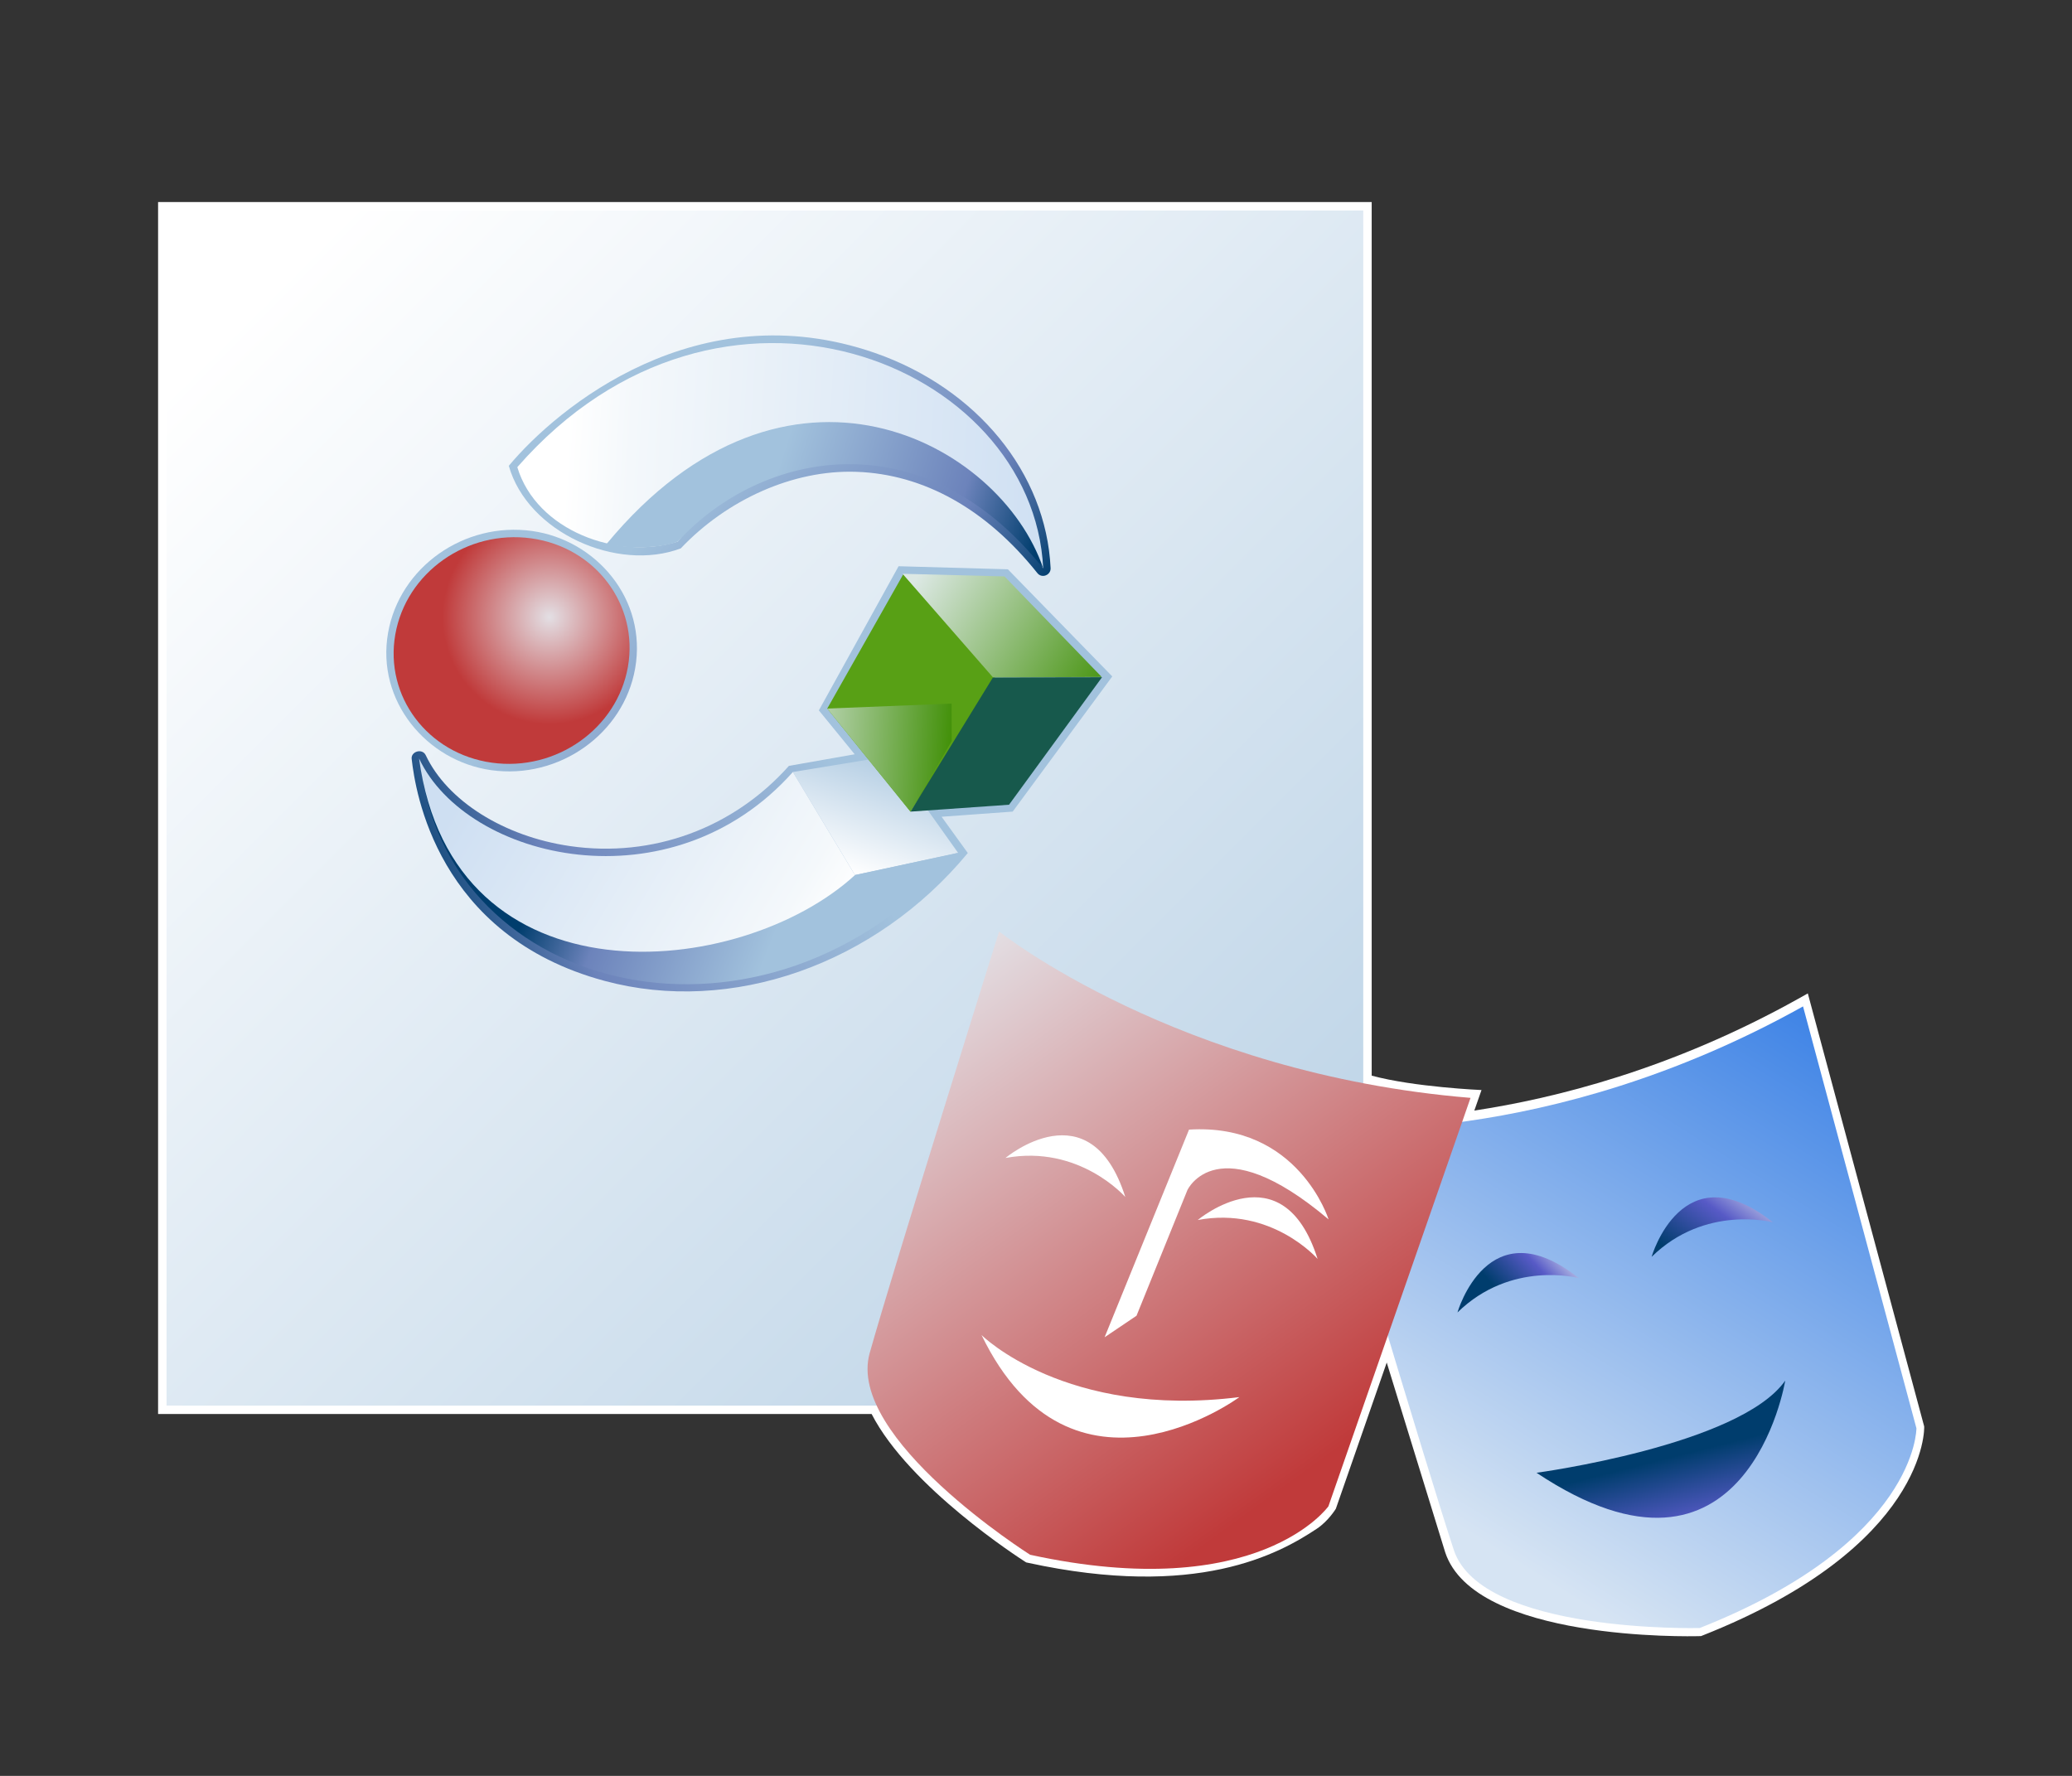 <?xml version="1.0" encoding="UTF-8"?>
<svg xmlns="http://www.w3.org/2000/svg" xmlns:xlink="http://www.w3.org/1999/xlink" contentScriptType="text/ecmascript" width="84" baseProfile="tiny" zoomAndPan="magnify" contentStyleType="text/css" viewBox="0 0 84 72" height="72" preserveAspectRatio="xMidYMid meet" version="1.1">
    <rect x="0" y="0" width="84" height="72" fill="#333333" stroke="none"/>
    <g>
        <g>
            <path fill="#ffffff" d="M 6.409 8.192 L 6.409 57.329 C 6.409 57.329 34.954 57.329 35.336 57.329 C 36.865 60.301 41.357 63.187 41.552 63.313 L 41.603 63.345 L 41.662 63.358 C 48.518 64.853 51.851 63.0 53.384 61.98 C 53.851 61.672 54.156 61.17 54.156 61.17 C 54.156 61.17 55.712 56.694 56.219 55.242 C 56.701 56.813 58.589 62.936 58.589 62.936 C 59.778 66.538 68.521 66.346 68.893 66.334 L 68.955 66.334 L 69.013 66.312 C 78.146 62.697 78.018 57.874 78.007 57.83 L 73.29 40.276 L 72.906 40.491 C 67.763 43.362 63.031 44.532 59.77 45.026 C 59.842 44.825 60.061 44.194 60.061 44.194 C 60.061 44.194 57.33 44.076 55.609 43.61 C 55.609 43.021 55.609 8.192 55.609 8.192 L 6.409 8.192 L 6.409 8.192 z "/>
            <linearGradient x1="-729.757" gradientTransform="matrix(1.19 0 0 -1.19 875.673 1351.901)" y1="1128.317" x2="-678.459" gradientUnits="userSpaceOnUse" y2="1077.02" xlink:type="simple" xlink:actuate="onLoad" id="XMLID_18_" xlink:show="other">
                <stop stop-color="#ffffff" offset="0"/>
                <stop stop-color="#ffffff" offset="0.05"/>
                <stop stop-color="#a2c2dd" offset="1"/>
            </linearGradient>
            <rect x="6.752" width="48.515" fill="url(#XMLID_18_)" y="8.535" height="48.453"/>
            <linearGradient x1="-718.712" gradientTransform="matrix(1.19 0 0 -1.19 875.673 1351.901)" y1="1113.865" x2="-707.637" gradientUnits="userSpaceOnUse" y2="1105.649" xlink:type="simple" xlink:actuate="onLoad" id="XMLID_19_" xlink:show="other">
                <stop stop-color="#a2c2dd" offset="0"/>
                <stop stop-color="#a2c2dd" offset="0.1"/>
                <stop stop-color="#6c83bb" offset="0.71"/>
                <stop stop-color="#003d6d" offset="0.99"/>
                <stop stop-color="#003d6d" offset="1"/>
            </linearGradient>
            <path fill="url(#XMLID_19_)" d="M 15.733 25.654 C 15.244 28.425 17.305 30.86 19.914 31.225 L 19.914 31.225 C 22.663 31.608 25.281 29.757 25.749 27.102 C 26.242 24.291 24.164 21.891 21.569 21.528 C 18.816 21.145 16.199 22.996 15.733 25.654 z "/>
            <linearGradient x1="-712.597" gradientTransform="matrix(1.19 0 0 -1.19 875.673 1351.901)" y1="1121.941" x2="-701.786" gradientUnits="userSpaceOnUse" y2="1113.783" xlink:type="simple" xlink:actuate="onLoad" id="XMLID_20_" xlink:show="other">
                <stop stop-color="#a2c2dd" offset="0"/>
                <stop stop-color="#a2c2dd" offset="0.1"/>
                <stop stop-color="#6c83bb" offset="0.71"/>
                <stop stop-color="#003d6d" offset="0.99"/>
                <stop stop-color="#003d6d" offset="1"/>
            </linearGradient>
            <path fill="url(#XMLID_20_)" d="M 20.627 18.886 C 21.39 21.585 25.016 23.209 27.599 22.233 C 29.464 20.265 32.146 19.039 34.716 19.129 C 37.452 19.223 39.99 20.643 42.057 23.237 C 42.241 23.466 42.605 23.314 42.592 23.034 C 42.409 19.18 39.613 15.754 35.47 14.309 C 28.286 11.815 22.605 16.513 20.627 18.886 z "/>
            <linearGradient x1="-705.726" gradientTransform="matrix(1.19 0 0 -1.19 875.673 1351.901)" y1="1110.035" x2="-721.119" gradientUnits="userSpaceOnUse" y2="1103.649" xlink:type="simple" xlink:actuate="onLoad" id="XMLID_21_" xlink:show="other">
                <stop stop-color="#a2c2dd" offset="0"/>
                <stop stop-color="#a2c2dd" offset="0.1"/>
                <stop stop-color="#6c83bb" offset="0.71"/>
                <stop stop-color="#003d6d" offset="0.99"/>
                <stop stop-color="#003d6d" offset="1"/>
            </linearGradient>
            <path fill="url(#XMLID_21_)" d="M 33.197 28.801 L 34.65 30.581 L 31.983 31.051 C 29.739 33.572 26.464 34.789 23.107 34.303 C 20.427 33.913 18.133 32.47 17.261 30.621 C 17.12 30.32 16.635 30.47 16.692 30.788 C 16.837 32.05 17.698 37.93 24.506 39.767 C 29.63 41.152 35.484 39.121 39.235 34.584 L 38.173 33.114 L 41.055 32.905 L 45.092 27.424 L 40.86 23.081 L 36.429 22.957 L 33.197 28.801 z "/>
            <linearGradient x1="-716.562" gradientTransform="matrix(1.19 0 0 -1.19 875.673 1351.901)" y1="1120.74" x2="-699.817" gradientUnits="userSpaceOnUse" y2="1119.752" xlink:type="simple" xlink:actuate="onLoad" id="XMLID_22_" xlink:show="other">
                <stop stop-color="#ffffff" offset="0"/>
                <stop stop-color="#f4f8fb" offset="0.13"/>
                <stop stop-color="#cedff2" offset="1"/>
            </linearGradient>
            <path fill="url(#XMLID_22_)" d="M 20.972 18.94 C 29.188 9.542 41.897 14.704 42.292 23.048 C 38.357 17.193 30.7 17.85 27.482 21.955 C 25.058 22.725 21.748 21.523 20.972 18.94 z "/>
            <linearGradient x1="-710.721" gradientTransform="matrix(1.19 0 0 -1.19 875.673 1351.901)" y1="1119.209" x2="-700.865" gradientUnits="userSpaceOnUse" y2="1116.102" xlink:type="simple" xlink:actuate="onLoad" id="XMLID_23_" xlink:show="other">
                <stop stop-color="#a2c2dd" offset="0"/>
                <stop stop-color="#a2c2dd" offset="0.1"/>
                <stop stop-color="#6c83bb" offset="0.71"/>
                <stop stop-color="#003d6d" offset="0.99"/>
                <stop stop-color="#003d6d" offset="1"/>
            </linearGradient>
            <path fill="url(#XMLID_23_)" d="M 24.6 22.042 C 31.888 13.242 40.554 17.905 42.293 23.046 C 37.397 16.904 30.848 18.283 27.483 21.953 C 26.622 22.313 24.862 22.194 24.6 22.042 z "/>
            <radialGradient gradientTransform="matrix(1.19 0 0 -1.19 875.673 1351.901)" gradientUnits="userSpaceOnUse" xlink:type="simple" r="3.651" xlink:actuate="onLoad" cx="-717.146" id="XMLID_24_" cy="1115.019" xlink:show="other">
                <stop stop-color="#e3dfe4" offset="0"/>
                <stop stop-color="#c03a3a" offset="1"/>
            </radialGradient>
            <path fill="url(#XMLID_24_)" d="M 25.456 27.035 C 25.014 29.546 22.544 31.285 19.942 30.922 C 17.338 30.561 15.584 28.232 16.026 25.722 C 16.467 23.207 18.937 21.467 21.542 21.827 C 24.144 22.19 25.896 24.522 25.456 27.035 z "/>
            <linearGradient x1="-706.657" gradientTransform="matrix(1.19 0 0 -1.19 875.673 1351.901)" y1="1105.328" x2="-704.762" gradientUnits="userSpaceOnUse" y2="1110.774" xlink:type="simple" xlink:actuate="onLoad" id="XMLID_25_" xlink:show="other">
                <stop stop-color="#ffffff" offset="0"/>
                <stop stop-color="#ffffff" offset="0.15"/>
                <stop stop-color="#a2c2dd" offset="1"/>
            </linearGradient>
            <polygon fill="url(#XMLID_25_)" points="32.144,31.299 34.662,35.478 38.842,34.578 36.055,30.657   "/>
            <linearGradient x1="-708.453" gradientTransform="matrix(1.19 0 0 -1.19 875.673 1351.901)" y1="1104.28" x2="-717.048" gradientUnits="userSpaceOnUse" y2="1107.609" xlink:type="simple" xlink:actuate="onLoad" id="XMLID_26_" xlink:show="other">
                <stop stop-color="#a2c2dd" offset="0"/>
                <stop stop-color="#a2c2dd" offset="0.1"/>
                <stop stop-color="#6c83bb" offset="0.71"/>
                <stop stop-color="#003d6d" offset="0.99"/>
                <stop stop-color="#003d6d" offset="1"/>
            </linearGradient>
            <path fill="url(#XMLID_26_)" d="M 17.047 30.93 C 18.045 40.388 31.072 43.568 38.842 34.578 L 34.661 35.477 C 34.662 35.478 20.068 39.131 17.047 30.93 z "/>
            <linearGradient x1="-707.943" gradientTransform="matrix(1.19 0 0 -1.19 875.673 1351.901)" y1="1103.556" x2="-719.257" gradientUnits="userSpaceOnUse" y2="1110.42" xlink:type="simple" xlink:actuate="onLoad" id="XMLID_27_" xlink:show="other">
                <stop stop-color="#ffffff" offset="0"/>
                <stop stop-color="#f4f8fb" offset="0.13"/>
                <stop stop-color="#cedff2" offset="1"/>
            </linearGradient>
            <path fill="url(#XMLID_27_)" d="M 34.662 35.478 C 30.01 39.742 18.352 40.848 16.989 30.751 C 18.935 34.881 27.219 36.833 32.144 31.3 L 34.662 35.478 z "/>
            <polygon fill="#58a015" points="36.912,32.906 33.537,28.727 36.621,23.28 40.412,27.561   "/>
            <polygon fill="#17594c" points="36.912,32.906 40.907,32.626 44.678,27.456 40.256,27.463   "/>
            <linearGradient x1="-704.698" gradientTransform="matrix(1.19 0 0 -1.19 875.673 1351.901)" y1="1116.263" x2="-698.296" gradientUnits="userSpaceOnUse" y2="1112.159" xlink:type="simple" xlink:actuate="onLoad" id="XMLID_28_" xlink:show="other">
                <stop stop-color="#dce8e4" offset="0"/>
                <stop stop-color="#43910a" offset="1"/>
            </linearGradient>
            <polygon fill="url(#XMLID_28_)" points="36.591,23.263 40.256,27.463 44.663,27.445 40.723,23.37   "/>
            <linearGradient x1="-709.425" gradientTransform="matrix(1.19 0 0 -1.19 875.673 1351.901)" y1="1110.155" x2="-703.533" gradientUnits="userSpaceOnUse" y2="1109.776" xlink:type="simple" xlink:actuate="onLoad" id="XMLID_29_" xlink:show="other">
                <stop stop-color="#dce8e4" offset="0"/>
                <stop stop-color="#43910a" offset="1"/>
            </linearGradient>
            <polygon fill="url(#XMLID_29_)" points="38.581,30.048 36.912,32.906 33.537,28.727 38.578,28.526   "/>
            <linearGradient x1="-685.425" gradientTransform="matrix(1.19 0 0 -1.19 875.673 1351.901)" y1="1083.55" x2="-673.27" gradientUnits="userSpaceOnUse" y2="1102.973" xlink:type="simple" xlink:actuate="onLoad" id="XMLID_30_" xlink:show="other">
                <stop stop-color="#d6e4f3" offset="0"/>
                <stop stop-color="#337ce5" offset="1"/>
            </linearGradient>
            <path fill="url(#XMLID_30_)" d="M 68.909 66.005 C 68.909 66.005 60.063 66.238 58.939 62.844 C 57.817 59.444 53.739 45.737 53.739 45.737 C 53.739 45.737 62.689 46.613 73.096 40.803 L 77.693 57.907 C 77.693 57.906 77.732 62.513 68.909 66.005 z "/>
            <linearGradient x1="-682.142" gradientTransform="matrix(1.19 0 0 -1.19 875.673 1351.901)" y1="1093.423" x2="-684.383" gradientUnits="userSpaceOnUse" y2="1091.338" xlink:type="simple" xlink:actuate="onLoad" id="XMLID_31_" xlink:show="other">
                <stop stop-color="#e6eef4" offset="0"/>
                <stop stop-color="#575ac6" offset="0.44"/>
                <stop stop-color="#003d6d" offset="0.94"/>
                <stop stop-color="#003d6d" offset="1"/>
            </linearGradient>
            <path fill="url(#XMLID_31_)" d="M 59.086 53.212 C 59.086 53.212 60.322 48.893 64.002 51.818 C 64.004 51.818 61.264 51.08 59.086 53.212 z "/>
            <linearGradient x1="-675.624" gradientTransform="matrix(1.19 0 0 -1.19 875.673 1351.901)" y1="1095.779" x2="-678.073" gradientUnits="userSpaceOnUse" y2="1092.447" xlink:type="simple" xlink:actuate="onLoad" id="XMLID_32_" xlink:show="other">
                <stop stop-color="#e6eef4" offset="0"/>
                <stop stop-color="#575ac6" offset="0.44"/>
                <stop stop-color="#003d6d" offset="0.94"/>
                <stop stop-color="#003d6d" offset="1"/>
            </linearGradient>
            <path fill="url(#XMLID_32_)" d="M 66.957 50.957 C 66.957 50.957 68.195 46.637 71.875 49.558 C 71.875 49.558 69.134 48.822 66.957 50.957 z "/>
            <linearGradient x1="-677.787" gradientTransform="matrix(1.19 0 0 -1.19 875.673 1351.901)" y1="1082.206" x2="-678.924" gradientUnits="userSpaceOnUse" y2="1086.689" xlink:type="simple" xlink:actuate="onLoad" id="XMLID_33_" xlink:show="other">
                <stop stop-color="#e6eef4" offset="0"/>
                <stop stop-color="#575ac6" offset="0.44"/>
                <stop stop-color="#003d6d" offset="0.94"/>
                <stop stop-color="#003d6d" offset="1"/>
            </linearGradient>
            <path fill="url(#XMLID_33_)" d="M 62.292 59.711 C 62.292 59.711 70.531 58.601 72.374 55.975 C 72.374 55.975 70.833 65.4 62.292 59.711 z "/>
            <linearGradient x1="-703.301" gradientTransform="matrix(1.19 0 0 -1.19 875.673 1351.901)" y1="1103.475" x2="-690.808" gradientUnits="userSpaceOnUse" y2="1086.294" xlink:type="simple" xlink:actuate="onLoad" id="XMLID_34_" xlink:show="other">
                <stop stop-color="#e3dfe4" offset="0"/>
                <stop stop-color="#c03a3a" offset="1"/>
            </linearGradient>
            <path fill="url(#XMLID_34_)" d="M 41.761 63.035 C 41.761 63.035 34.29 58.305 35.257 54.86 C 36.224 51.413 40.504 37.765 40.504 37.765 C 40.504 37.765 47.734 43.533 59.616 44.511 L 53.855 61.07 C 53.855 61.07 51.036 65.055 41.761 63.035 z "/>
            <path fill="#ffffff" d="M 40.762 46.948 C 40.762 46.948 44.201 44.057 45.62 48.53 C 45.619 48.53 43.759 46.394 40.762 46.948 z "/>
            <path fill="#ffffff" d="M 48.557 49.463 C 48.557 49.463 52.0 46.568 53.416 51.041 C 53.416 51.041 51.557 48.902 48.557 49.463 z "/>
            <path fill="#ffffff" d="M 39.792 54.127 C 39.792 54.127 43.195 57.523 50.246 56.643 C 50.244 56.644 43.445 61.673 39.792 54.127 z "/>
            <path fill="#ffffff" d="M 44.781 54.217 L 46.075 53.344 L 48.139 48.248 C 48.139 48.248 49.353 45.625 53.861 49.438 C 53.861 49.438 52.638 45.523 48.204 45.798 L 44.781 54.217 z "/>
        </g>
        <rect width="84" fill="none" height="72"/>
    </g>
</svg>
